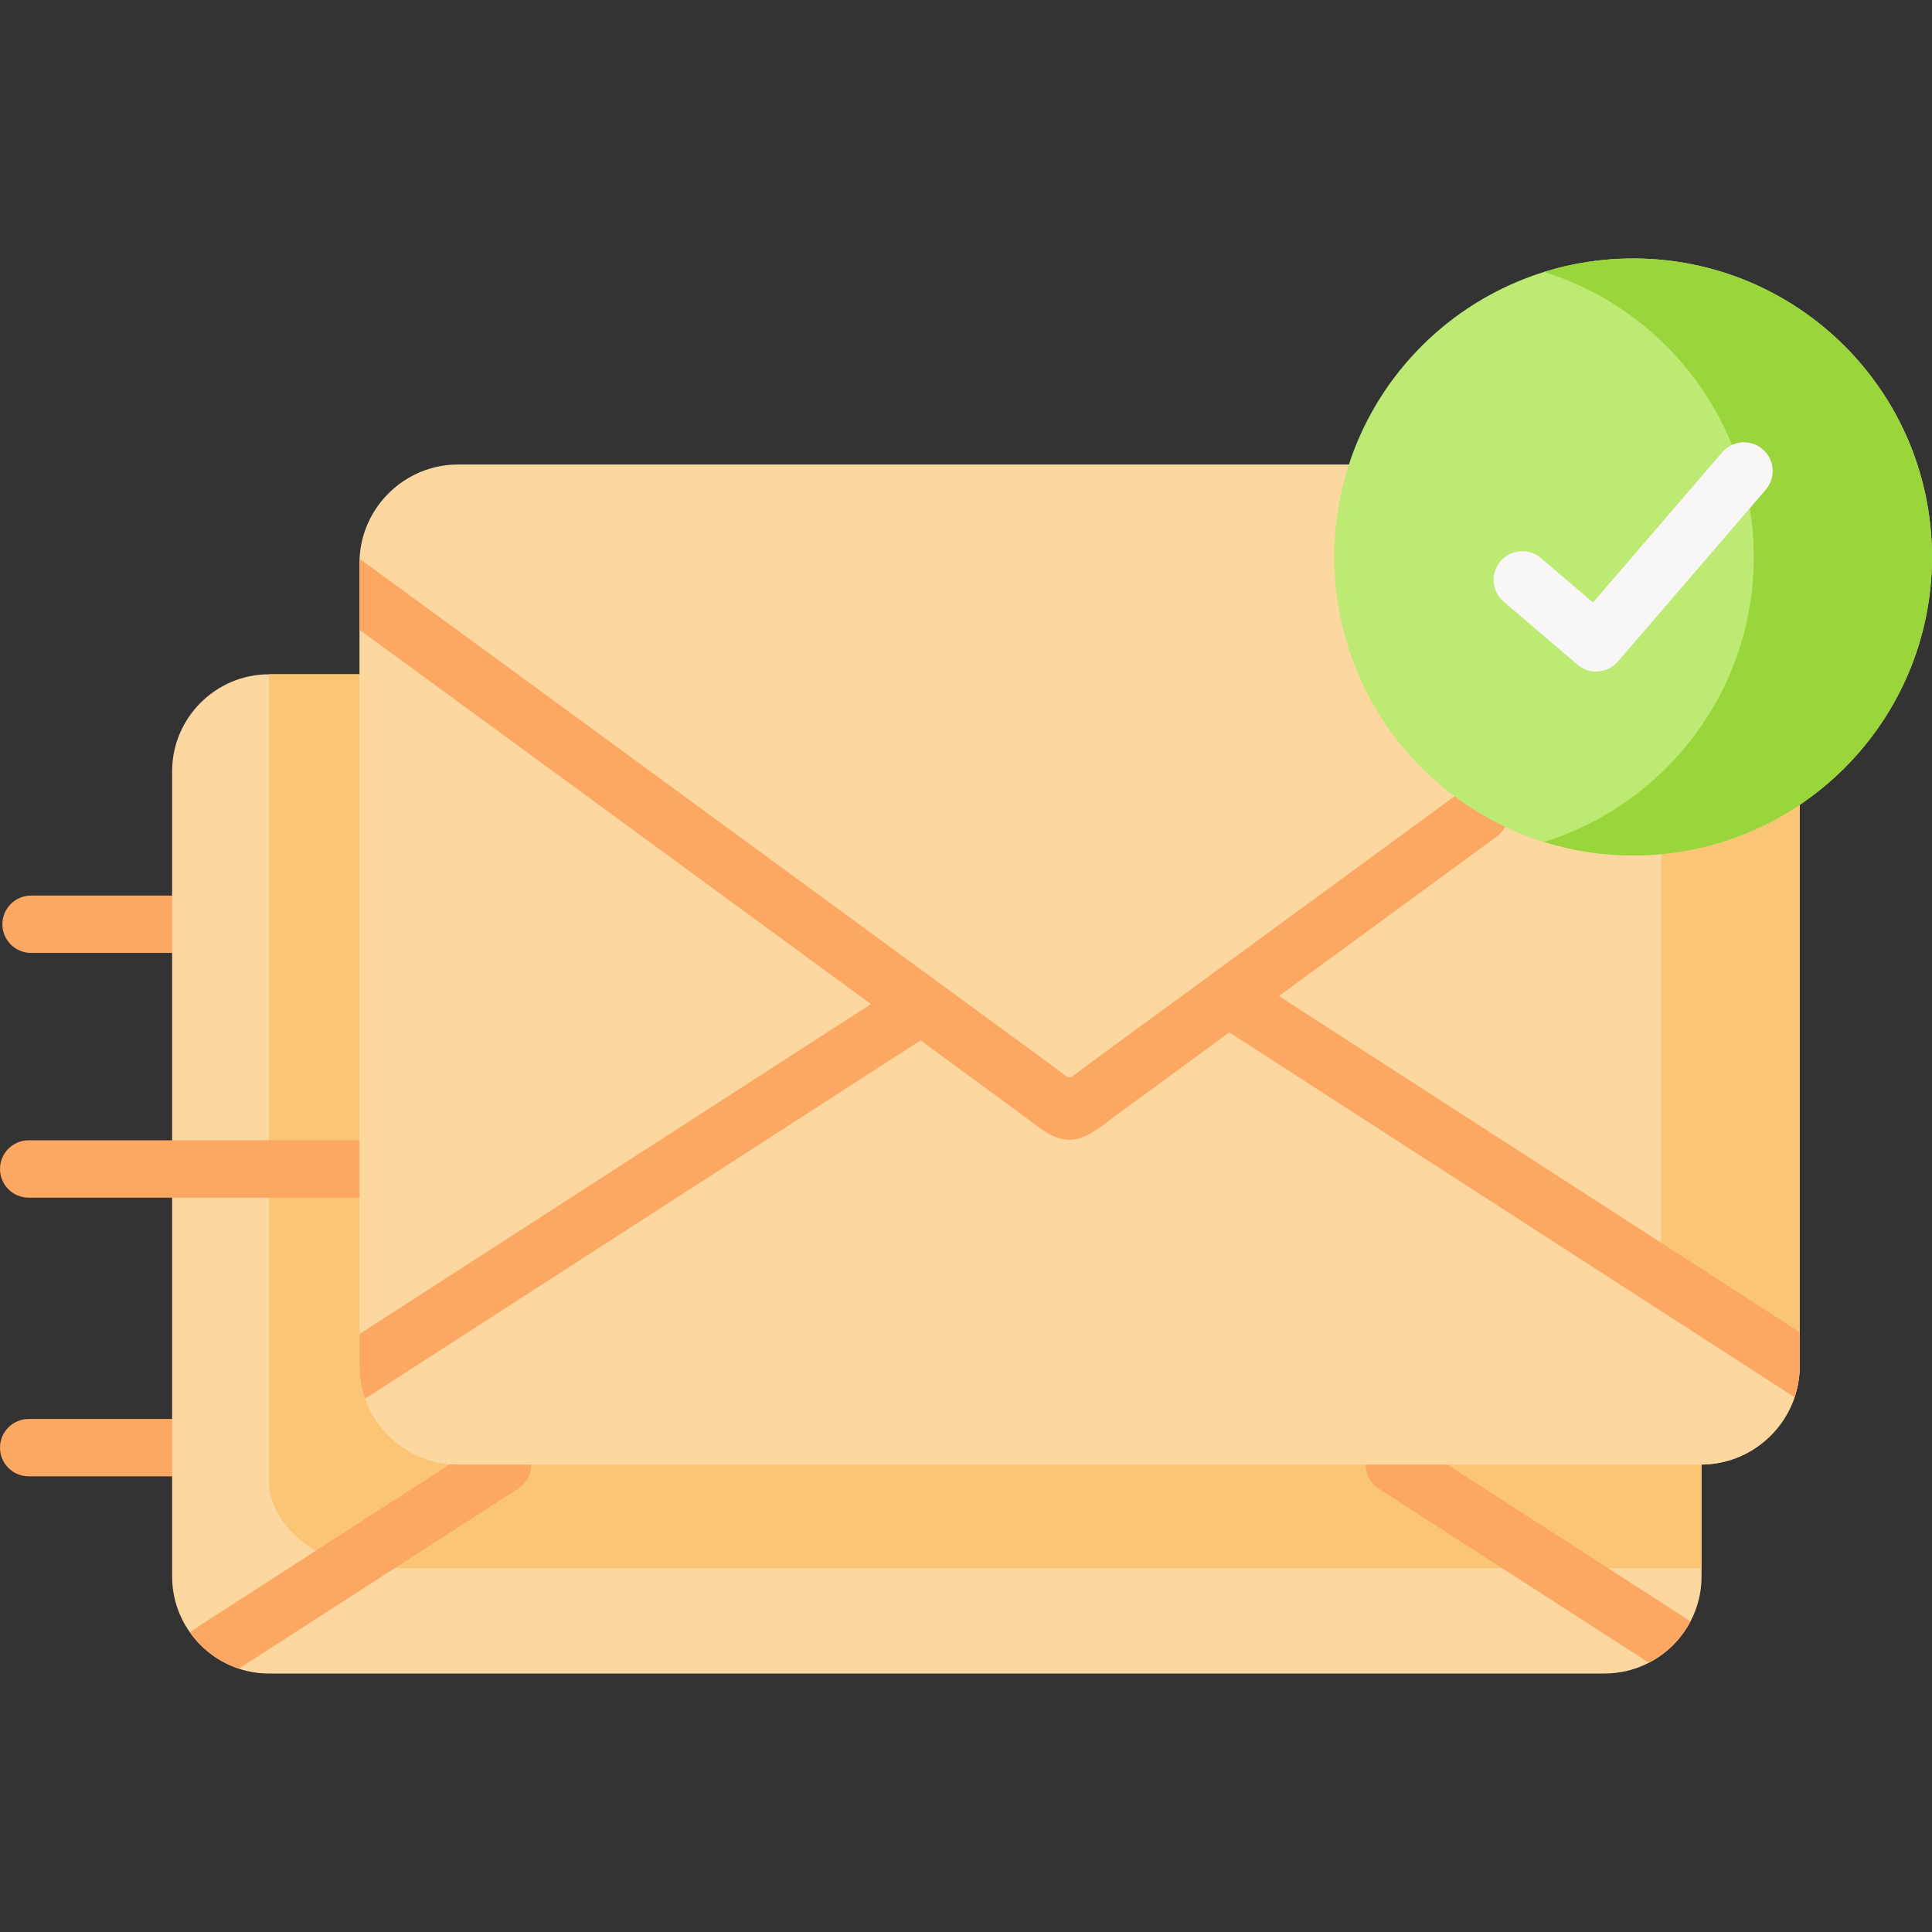 <svg id="Capa_1" enable-background="new 0 0 512 512" height="512" viewBox="0 0 512 512" width="512" xmlns="http://www.w3.org/2000/svg"><rect x="0" y="0" width="512" height="512" fill="#333333" stroke="none"/><g><g><path d="m45.614 252.538h-37.37c-4.204 0-7.611-3.403-7.611-7.601s3.408-7.601 7.611-7.601h37.37c4.204 0 7.611 3.403 7.611 7.601s-3.407 7.601-7.611 7.601z" fill="#fca863"/></g><g><path d="m45.614 391.245h-38.003c-4.204 0-7.611-3.403-7.611-7.601s3.408-7.601 7.611-7.601h38.002c4.204 0 7.611 3.403 7.611 7.601.001 4.198-3.406 7.601-7.61 7.601z" fill="#fca863"/></g><g><path clip-rule="evenodd" d="m450.925 204.361v213.476c0 4.267-1.055 8.301-2.923 11.848-2.456 4.693-6.333 8.544-11.031 10.956-3.512 1.834-7.49 2.858-11.701 2.858h-353.996c-2.791 0-5.47-.446-7.987-1.287-5.267-1.733-9.793-5.149-12.94-9.598-2.974-4.186-4.729-9.284-4.729-14.777v-213.476c0-14.108 11.559-25.662 25.656-25.662h353.996c14.116 0 25.655 11.554 25.655 25.662z" fill="#fcd79f" fill-rule="evenodd"/></g><g><path clip-rule="evenodd" d="m71.275 197.466v194.885c0 12.787 15.046 23.247 27.819 23.247h351.832v-27.471c-.029 0-.086 0-.144 0h-329.393c-14.355 0-26.121-11.753-26.121-26.121v-183.305h-23.993z" fill="#fac574" fill-rule="evenodd"/></g><g><path d="m95.268 317.394h-87.657c-4.204 0-7.611-3.403-7.611-7.601s3.408-7.601 7.611-7.601h87.656c4.204 0 7.611 3.403 7.611 7.601.001 4.198-3.407 7.601-7.61 7.601z" fill="#fca863"/></g><g><path clip-rule="evenodd" d="m440.253 362.006c0 14.368-11.766 26.121-26.15 26.121h36.679.144c14.326-.086 26.006-11.81 26.006-26.121l-26.006-16.753-10.673-6.897z" fill="#fac574" fill-rule="evenodd"/></g><g><path d="m137.281 394.517-73.994 47.696c-5.267-1.733-9.793-5.149-12.94-9.598.335-.314.71-.608 1.116-.872l77.566-50.007c3.532-2.27 8.241-1.257 10.524 2.27 2.275 3.528 1.26 8.23-2.272 10.511z" fill="#fca863"/></g><g><path d="m448.002 429.686c-2.456 4.693-6.333 8.544-11.031 10.956l-71.589-46.125c-3.532-2.28-4.547-6.983-2.263-10.51 2.273-3.527 6.992-4.541 10.524-2.27l74.014 47.706c.122.071.234.152.345.243z" fill="#fca863"/></g><g><path clip-rule="evenodd" d="m476.936 149.186v212.818c0 2.888-.477 5.676-1.36 8.27-3.481 10.348-13.305 17.848-24.793 17.848h-329.395c-11.326 0-21.038-7.318-24.631-17.463-.964-2.706-1.492-5.625-1.492-8.655v-212.818c0-.294.01-.598.02-.892v-.061c.507-13.895 12.067-25.135 26.102-25.135h329.395c14.382 0 26.154 11.757 26.154 26.088z" fill="#fcd79f" fill-rule="evenodd"/></g><g><path clip-rule="evenodd" d="m440.253 183.557v154.799l10.673 6.897 26.006 16.753v-208.535l-36.679 26.868z" fill="#fac574" fill-rule="evenodd"/></g><path d="m476.936 353.044v8.96c0 2.888-.477 5.676-1.36 8.27l-149.794-96.679-28.69 21.01c-1.472 1.064-2.659 1.976-3.654 2.747-4.08 3.142-7.063 4.713-10.037 4.713-2.984 0-5.957-1.571-10.037-4.723-.995-.76-2.182-1.682-3.633-2.736l-25.778-18.892-147.196 94.945c-.964-2.706-1.492-5.625-1.492-8.655v-8.473l135.546-87.436-95.164-69.679-40.382-29.524.02-18.598v-.061c.426.203.852.446 1.248.74l48.115 35.179 134.084 98.189c1.066.78 2.73 2.047 3.765 2.838.538.416 1.279.416 1.817.01 1.035-.801 2.71-2.068 3.775-2.858l99.589-72.922c3.39-2.483 8.16-1.753 10.646 1.642 2.476 3.385 1.746 8.138-1.644 10.622l-57.766 42.294z" fill="#fca863"/><g><path clip-rule="evenodd" d="m432.802 68.5c43.727 0 79.198 35.402 79.198 79.109 0 43.678-35.471 79.109-79.198 79.109-43.756 0-79.198-35.431-79.198-79.109 0-43.707 35.442-79.109 79.198-79.109z" fill="#bcea73" fill-rule="evenodd"/></g><g><path clip-rule="evenodd" d="m409.183 72.063c22.698 7.069 41.023 24.08 49.855 45.92 3.711 9.138 5.725 19.138 5.725 29.626 0 6.063-.662 11.954-1.956 17.644-6.3 27.5-26.927 49.569-53.623 57.874 7.451 2.328 15.391 3.592 23.618 3.592 43.727 0 79.198-35.431 79.198-79.109 0-43.707-35.471-79.109-79.198-79.109-8.228-.001-16.168 1.235-23.619 3.562z" fill="#99d53b" fill-rule="evenodd"/></g><g><path d="m422.988 177.969c-1.749 0-3.507-.599-4.942-1.823l-19.562-16.696c-3.195-2.728-3.572-7.526-.84-10.717 2.73-3.192 7.533-3.568 10.731-.84l13.79 11.77 34.235-39.795c2.737-3.183 7.542-3.549 10.733-.813 3.188 2.736 3.552 7.535.813 10.719l-39.181 45.546c-1.504 1.751-3.634 2.649-5.777 2.649z" fill="#f8f6f6"/></g></g></svg>